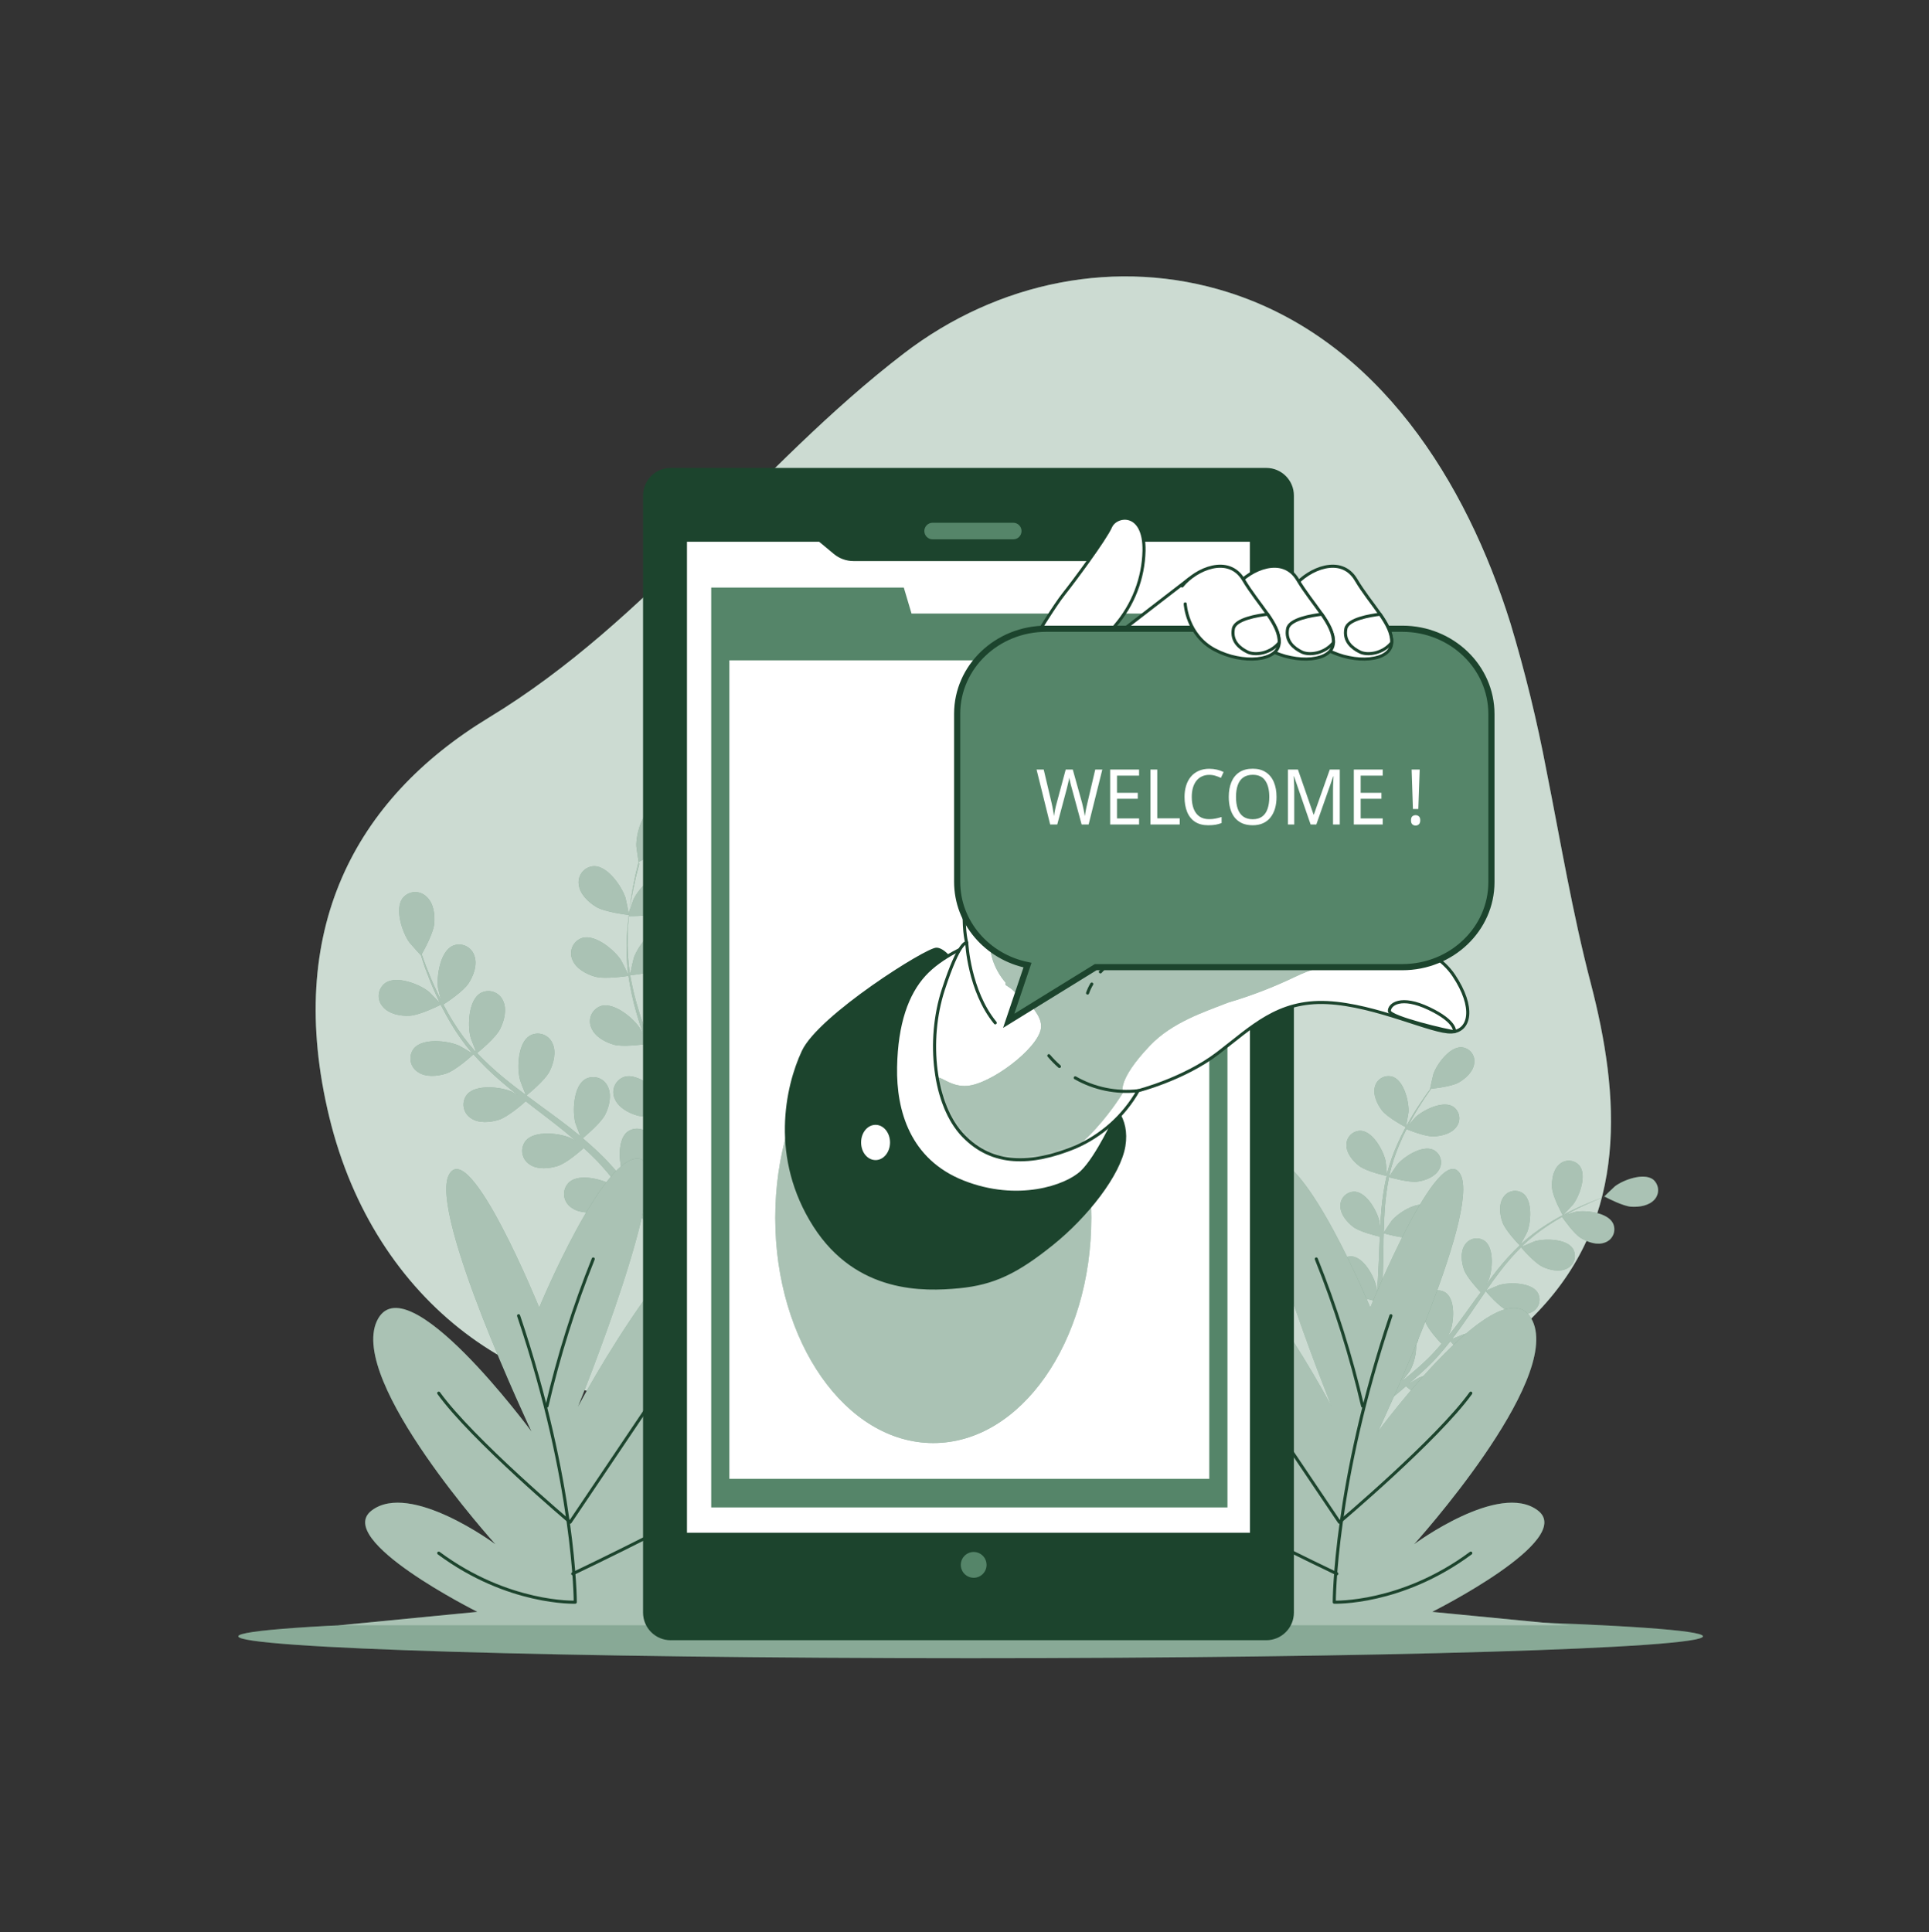 <svg width="627" height="628" viewBox="0 0 627 628" fill="none" xmlns="http://www.w3.org/2000/svg">
<rect x="0" y="0" width="627" height="628" fill="#333333" stroke="none"/>
<path d="M502.678 250.572C499.613 234.366 495.696 218.334 490.941 202.542C476.645 156.837 448.192 110.591 399.324 95.041C363.246 83.574 324.309 91.487 293.825 114.861C246.01 151.511 211.211 201.525 158.894 233.264C115.218 259.778 92.357 302.608 107.041 363.147C121.726 423.686 170.782 458.955 224.466 454.672C269.083 451.067 315.732 454.923 354.305 476.614C388.778 495.994 449.684 479.126 500.07 426.186C529.426 395.326 526.58 356.089 517.012 319.426C511.093 296.717 507.256 273.557 502.678 250.572Z" fill="#558569"/>
<path opacity="0.7" d="M502.678 250.572C499.614 234.366 495.696 218.334 490.941 202.543C476.645 156.837 448.192 110.591 399.324 95.041C363.246 83.574 324.309 91.487 293.825 114.861C246.01 151.511 211.211 201.525 158.894 233.264C115.218 259.778 92.357 302.608 107.041 363.147C121.726 423.686 170.782 458.955 224.466 454.672C269.083 451.067 315.732 454.923 354.305 476.614C388.778 495.994 449.684 479.126 500.07 426.186C529.426 395.326 526.58 356.089 517.012 319.426C511.093 296.717 507.256 273.557 502.678 250.572Z" fill="white"/>
<path d="M553.528 531.891C553.528 535.809 446.938 539 315.494 539C184.05 539 77.447 535.809 77.447 531.891C77.447 527.972 184.037 524.782 315.494 524.782C446.951 524.782 553.528 527.972 553.528 531.891Z" fill="#558569"/>
<path opacity="0.3" d="M553.528 531.891C553.528 535.809 446.938 539 315.494 539C184.05 539 77.447 535.809 77.447 531.891C77.447 527.972 184.037 524.782 315.494 524.782C446.951 524.782 553.528 527.972 553.528 531.891Z" fill="white"/>
<path d="M507.958 395.025C507.958 395.087 511.181 391.696 511.356 391.458C513.4 388.719 515.745 382.213 513.526 379.086C513.143 378.578 512.658 378.157 512.102 377.849C511.547 377.541 510.932 377.354 510.3 377.299C509.667 377.245 509.03 377.324 508.43 377.533C507.83 377.741 507.28 378.073 506.817 378.508C504.785 380.292 504.309 383.595 504.484 386.145C504.697 389.134 507.958 395.012 507.958 395.025Z" fill="#558569"/>
<path d="M537.251 383.344C534.116 381.146 527.646 383.545 524.924 385.604C524.686 385.793 521.325 389.008 521.388 389.033H521.463C520.435 389.41 519.344 389.812 518.153 390.289C515.971 391.168 513.513 392.198 510.905 393.479C508.089 394.851 505.351 396.377 502.704 398.051C499.737 399.917 496.942 402.044 494.352 404.407C494.32 404.433 494.29 404.462 494.264 404.495C494.816 403.527 496.283 400.727 496.371 400.526C497.625 397.335 498.164 390.478 495.205 388.028C494.698 387.642 494.117 387.366 493.497 387.219C492.877 387.072 492.234 387.058 491.608 387.176C490.983 387.294 490.389 387.543 489.866 387.907C489.342 388.27 488.901 388.739 488.571 389.284C487.091 391.545 487.493 394.848 488.345 397.26C489.298 399.986 493.625 404.482 493.976 404.796C491.393 407.264 488.98 409.903 486.753 412.696C485.499 414.316 484.182 415.987 482.991 417.72C483.442 416.866 483.843 416.087 483.881 415.974C485.135 412.797 485.674 405.926 482.715 403.477C482.21 403.091 481.629 402.815 481.01 402.668C480.392 402.522 479.749 402.507 479.124 402.625C478.5 402.744 477.907 402.993 477.385 403.356C476.863 403.719 476.423 404.188 476.094 404.733C474.601 406.981 475.015 410.297 475.855 412.696C476.696 415.095 480.332 419.064 481.298 420.082L479.831 422.016C477.573 425.168 475.341 428.296 473.046 431.335C472.244 432.403 471.416 433.433 470.538 434.45C470.94 433.684 471.278 433.043 471.316 432.943C472.57 429.753 473.109 422.895 470.15 420.383C469.644 419.994 469.062 419.717 468.443 419.569C467.823 419.421 467.179 419.406 466.552 419.524C465.926 419.643 465.332 419.893 464.809 420.257C464.286 420.621 463.845 421.092 463.516 421.639C462.024 423.9 462.438 427.203 463.29 429.615C464.143 432.026 467.403 435.593 468.545 436.811C467.667 437.841 466.789 438.859 465.886 439.813C465.259 440.454 464.707 441.069 464.03 441.71L462.112 443.518C460.858 444.624 459.604 445.779 458.287 446.834C457.409 447.575 456.569 448.254 455.779 448.944C456.581 447.902 458.136 445.804 458.287 445.616C459.699 442.959 460.408 439.984 460.343 436.975C460.511 436.686 460.653 436.383 460.77 436.07C461.004 435.478 461.112 434.843 461.085 434.207C461.059 433.57 460.899 432.946 460.617 432.375C460.334 431.804 459.935 431.3 459.445 430.893C458.955 430.487 458.385 430.188 457.773 430.016C454.011 429.1 448.869 433.659 447.076 436.573C446.976 436.749 446.023 438.733 445.458 440.002C445.672 439.21 445.91 438.432 446.123 437.615C446.575 435.995 446.976 434.362 447.377 432.591C447.553 431.737 447.741 430.871 447.929 430.004C448.117 429.137 448.23 428.208 448.393 427.304C448.706 425.193 448.932 423.046 449.12 420.873C450.537 421.262 455.591 422.581 458.124 422.129C460.657 421.677 463.754 420.546 465.033 418.172C465.357 417.624 465.562 417.013 465.634 416.38C465.705 415.747 465.643 415.106 465.45 414.498C465.257 413.891 464.938 413.332 464.514 412.857C464.09 412.382 463.57 412.002 462.989 411.742C459.453 410.26 453.647 413.99 451.427 416.59C451.29 416.753 449.91 418.8 449.17 419.943C449.271 418.687 449.371 417.331 449.434 416C449.584 412.232 449.634 408.3 449.697 404.432C449.697 403.251 449.697 402.07 449.772 400.89C450.274 401.028 456.255 402.724 459.089 402.284C461.597 401.907 464.72 400.714 466.011 398.328C466.331 397.777 466.532 397.166 466.601 396.533C466.669 395.901 466.605 395.26 466.411 394.654C466.217 394.048 465.898 393.489 465.475 393.014C465.052 392.539 464.534 392.159 463.955 391.897C460.431 390.427 454.613 394.158 452.393 396.758C452.23 396.946 450.249 399.898 449.772 400.676C449.835 398.076 449.923 395.476 450.111 392.927C450.353 389.48 450.814 386.053 451.49 382.665C451.728 382.665 457.961 384.524 460.87 384.072C463.378 383.695 466.488 382.502 467.78 380.116C468.1 379.566 468.301 378.956 468.371 378.323C468.44 377.691 468.377 377.051 468.184 376.445C467.991 375.839 467.674 375.281 467.252 374.805C466.83 374.329 466.314 373.948 465.736 373.685C462.199 372.215 456.381 375.933 454.174 378.546C454.023 378.709 452.506 380.957 451.816 382.037L451.616 381.962C452.391 378.568 453.469 375.252 454.838 372.052C455.566 370.281 456.356 368.636 457.171 367.028C458.299 367.48 463.441 369.54 466.124 369.389C468.808 369.239 471.893 368.435 473.435 366.212C473.814 365.701 474.081 365.116 474.22 364.494C474.358 363.873 474.365 363.23 474.24 362.606C474.114 361.982 473.86 361.392 473.492 360.873C473.125 360.353 472.652 359.917 472.106 359.593C468.758 357.746 462.563 360.849 460.08 363.147C459.942 363.273 458.713 364.717 457.823 365.785C458.199 365.081 458.575 364.34 458.951 363.662C460.356 361.15 461.786 358.889 463.077 356.917C463.817 355.812 464.507 354.82 465.171 353.89C466.501 353.765 471.893 353.149 474.162 351.856C476.432 350.562 478.84 348.351 479.179 345.664C479.282 345.035 479.251 344.392 479.089 343.777C478.927 343.161 478.637 342.587 478.238 342.091C477.84 341.596 477.341 341.19 476.774 340.901C476.208 340.612 475.587 340.446 474.953 340.413C471.128 340.313 467.052 345.877 465.924 349.105C465.823 349.394 464.795 353.928 464.858 353.915H464.946C464.294 354.753 463.604 355.707 462.876 356.779C461.535 358.726 460.042 360.936 458.588 363.448C456.987 366.143 455.543 368.927 454.262 371.788C452.817 374.988 451.655 378.308 450.788 381.711C450.795 381.752 450.795 381.795 450.788 381.836C450.788 380.719 450.412 377.591 450.362 377.352C449.659 374.011 446.311 367.958 442.512 367.581C441.877 367.533 441.24 367.619 440.642 367.834C440.043 368.049 439.497 368.388 439.038 368.829C438.578 369.27 438.217 369.803 437.978 370.393C437.738 370.983 437.625 371.616 437.646 372.253C437.646 374.953 439.815 377.491 441.847 379.023C444.142 380.769 450.224 382.138 450.713 382.238C449.926 385.727 449.369 389.264 449.045 392.826C448.857 394.899 448.719 396.984 448.606 399.106C448.518 398.139 448.43 397.273 448.405 397.16C447.691 393.806 444.342 387.765 440.543 387.375C439.909 387.327 439.272 387.414 438.673 387.629C438.074 387.844 437.528 388.183 437.069 388.624C436.61 389.064 436.249 389.597 436.009 390.187C435.769 390.777 435.656 391.411 435.677 392.048C435.677 394.748 437.847 397.285 439.878 398.83C441.91 400.375 447.114 401.656 448.481 401.983C448.481 402.786 448.405 403.59 448.38 404.394C448.23 408.263 448.104 412.131 447.866 415.912C447.778 417.243 447.64 418.562 447.515 419.868C447.44 419.014 447.352 418.285 447.339 418.185C446.625 414.831 443.276 408.79 439.477 408.401C438.843 408.353 438.206 408.439 437.607 408.654C437.008 408.869 436.462 409.208 436.003 409.649C435.544 410.09 435.183 410.623 434.943 411.213C434.703 411.803 434.59 412.436 434.611 413.073C434.611 415.786 436.781 418.311 438.812 419.855C440.844 421.4 445.546 422.568 447.164 422.945C447.001 424.289 446.825 425.633 446.6 426.914C446.424 427.793 446.324 428.66 446.098 429.527L445.496 432.039C445.045 433.659 444.606 435.342 444.129 436.912C443.803 438.005 443.477 439.047 443.151 440.102C443.251 438.771 443.389 436.171 443.377 435.945C443.189 432.541 440.794 426.048 437.107 425.093C436.488 424.951 435.846 424.941 435.223 425.064C434.6 425.186 434.01 425.439 433.491 425.805C432.972 426.171 432.535 426.642 432.21 427.188C431.884 427.734 431.677 428.343 431.602 428.974C431.188 431.649 432.944 434.475 434.724 436.309C436.505 438.143 442.248 440.542 442.95 440.818C442.399 442.551 441.859 444.222 441.32 445.842C439.452 451.306 437.696 455.79 436.43 458.904C436.43 459.018 436.342 459.118 436.292 459.218L438.574 460.474C438.649 460.274 438.737 460.073 438.812 459.859C440.066 456.681 441.709 452.11 443.465 446.545C444.029 444.787 444.593 442.903 445.157 440.956C447.071 441.196 448.997 441.322 450.926 441.333C451.616 444.134 454.813 448.731 455.227 449.321C453.823 450.464 452.443 451.569 451.127 452.587C446.562 456.116 442.624 458.867 439.841 460.776L439.514 461.002L442.022 462.384C444.731 460.437 448.292 457.736 452.518 454.37C453.948 453.215 455.465 451.946 456.995 450.602C457.56 451.08 462.137 454.973 464.845 455.752C467.291 456.455 470.614 456.681 472.771 455.061C473.292 454.697 473.731 454.228 474.059 453.683C474.387 453.138 474.596 452.53 474.674 451.899C474.753 451.267 474.697 450.626 474.512 450.018C474.326 449.409 474.015 448.847 473.598 448.367C471.015 445.541 464.181 446.483 461.058 447.914C460.883 448.002 459.002 449.17 457.823 449.874C458.45 449.334 459.077 448.819 459.691 448.254C460.945 447.161 462.199 446.018 463.529 444.787L465.41 442.941C466.049 442.325 466.664 441.609 467.291 440.944C468.72 439.361 470.087 437.691 471.429 435.982C472.407 437.088 475.906 441.006 478.225 442.062C480.545 443.117 483.793 443.845 486.176 442.576C486.745 442.294 487.248 441.896 487.654 441.407C488.06 440.918 488.359 440.349 488.531 439.737C488.704 439.125 488.746 438.484 488.656 437.854C488.566 437.225 488.344 436.621 488.007 436.083C485.875 432.905 478.978 432.792 475.692 433.734C475.479 433.797 473.184 434.739 471.93 435.279C472.72 434.249 473.536 433.219 474.3 432.139C476.545 429.037 478.715 425.859 480.896 422.644L482.915 419.73C483.254 420.119 487.317 424.842 489.925 426.01C492.233 427.077 495.48 427.806 497.863 426.525C498.435 426.246 498.941 425.849 499.349 425.36C499.757 424.871 500.058 424.302 500.23 423.689C500.403 423.076 500.445 422.433 500.352 421.803C500.26 421.172 500.036 420.569 499.694 420.031C497.562 416.854 490.665 416.741 487.38 417.695C487.141 417.758 483.856 419.127 483.041 419.516C484.521 417.381 486.025 415.258 487.593 413.236C489.683 410.488 491.953 407.882 494.39 405.437C494.553 405.625 498.766 410.561 501.424 411.792C503.744 412.872 506.992 413.588 509.375 412.319C509.945 412.039 510.45 411.641 510.857 411.152C511.264 410.663 511.563 410.094 511.736 409.482C511.909 408.869 511.951 408.227 511.86 407.597C511.768 406.967 511.545 406.364 511.206 405.826C509.074 402.636 502.177 402.535 498.891 403.477C498.678 403.54 496.183 404.582 495.004 405.097L494.879 404.909C497.395 402.516 500.119 400.352 503.017 398.441C504.61 397.361 506.177 396.418 507.732 395.552C508.422 396.544 511.619 401.078 513.902 402.46C516.184 403.841 519.231 404.859 521.739 403.854C522.338 403.636 522.885 403.294 523.343 402.849C523.801 402.405 524.16 401.869 524.397 401.276C524.634 400.683 524.743 400.047 524.717 399.409C524.691 398.771 524.531 398.146 524.247 397.574C522.479 394.17 515.632 393.316 512.272 393.894C512.083 393.894 510.253 394.447 508.936 394.848L511.043 393.693C513.613 392.362 516.059 391.281 518.203 390.352C519.457 389.837 520.561 389.385 521.614 388.983C522.805 389.611 527.621 392.085 530.229 392.249C532.837 392.412 536.073 391.909 537.828 389.862C538.23 389.402 538.534 388.865 538.723 388.283C538.912 387.702 538.981 387.089 538.927 386.48C538.874 385.871 538.697 385.279 538.409 384.74C538.121 384.201 537.727 383.726 537.251 383.344Z" fill="#558569"/>
<path d="M449.17 360.924C450.989 363.311 456.945 366.413 456.958 366.413C456.97 366.413 457.81 361.866 457.823 361.565C458.023 358.149 456.393 351.441 452.807 350.06C452.208 349.847 451.57 349.763 450.937 349.813C450.303 349.863 449.687 350.046 449.128 350.351C448.57 350.655 448.082 351.074 447.696 351.58C447.31 352.086 447.034 352.668 446.888 353.288C446.186 355.888 447.678 358.902 449.17 360.924Z" fill="#558569"/>
<g opacity="0.5">
<path d="M507.958 395.025C507.958 395.087 511.181 391.696 511.356 391.458C513.4 388.719 515.745 382.213 513.526 379.086C513.143 378.578 512.658 378.157 512.102 377.849C511.547 377.541 510.932 377.354 510.3 377.299C509.667 377.245 509.03 377.324 508.43 377.533C507.83 377.741 507.28 378.073 506.817 378.508C504.785 380.292 504.309 383.595 504.484 386.145C504.697 389.134 507.958 395.012 507.958 395.025Z" fill="white"/>
<path d="M537.251 383.344C534.116 381.146 527.646 383.545 524.924 385.604C524.686 385.793 521.325 389.008 521.388 389.033H521.463C520.435 389.41 519.344 389.812 518.153 390.289C515.971 391.168 513.513 392.198 510.905 393.479C508.089 394.851 505.351 396.377 502.704 398.051C499.737 399.917 496.942 402.044 494.352 404.407C494.32 404.433 494.29 404.462 494.264 404.495C494.816 403.527 496.283 400.727 496.371 400.526C497.625 397.335 498.164 390.478 495.205 388.028C494.698 387.642 494.117 387.366 493.497 387.219C492.877 387.072 492.234 387.058 491.608 387.176C490.983 387.294 490.389 387.543 489.866 387.907C489.342 388.27 488.901 388.739 488.571 389.284C487.091 391.545 487.493 394.848 488.345 397.26C489.298 399.986 493.625 404.482 493.976 404.796C491.393 407.264 488.98 409.903 486.753 412.696C485.499 414.316 484.182 415.987 482.991 417.72C483.442 416.866 483.843 416.087 483.881 415.974C485.135 412.797 485.674 405.926 482.715 403.477C482.21 403.091 481.629 402.815 481.01 402.668C480.392 402.522 479.749 402.507 479.124 402.625C478.5 402.744 477.907 402.993 477.385 403.356C476.863 403.719 476.423 404.188 476.094 404.733C474.601 406.981 475.015 410.297 475.855 412.696C476.696 415.095 480.332 419.064 481.298 420.082L479.831 422.016C477.573 425.168 475.341 428.296 473.046 431.335C472.244 432.403 471.416 433.433 470.538 434.45C470.94 433.684 471.278 433.043 471.316 432.943C472.57 429.753 473.109 422.895 470.15 420.383C469.644 419.994 469.062 419.717 468.443 419.569C467.823 419.421 467.179 419.406 466.552 419.524C465.926 419.643 465.332 419.893 464.809 420.257C464.286 420.621 463.845 421.092 463.516 421.639C462.024 423.9 462.438 427.203 463.29 429.615C464.143 432.026 467.403 435.593 468.545 436.811C467.667 437.841 466.789 438.859 465.886 439.813C465.259 440.454 464.707 441.069 464.03 441.71L462.112 443.518C460.858 444.624 459.604 445.779 458.287 446.834C457.409 447.575 456.569 448.254 455.779 448.944C456.581 447.902 458.136 445.804 458.287 445.616C459.699 442.959 460.408 439.984 460.343 436.975C460.511 436.686 460.653 436.383 460.77 436.07C461.004 435.478 461.112 434.843 461.085 434.207C461.059 433.57 460.899 432.946 460.617 432.375C460.334 431.804 459.935 431.3 459.445 430.893C458.955 430.487 458.385 430.188 457.773 430.016C454.011 429.1 448.869 433.659 447.076 436.573C446.976 436.749 446.023 438.733 445.458 440.002C445.672 439.21 445.91 438.432 446.123 437.615C446.575 435.995 446.976 434.362 447.377 432.591C447.553 431.737 447.741 430.871 447.929 430.004C448.117 429.137 448.23 428.208 448.393 427.304C448.706 425.193 448.932 423.046 449.12 420.873C450.537 421.262 455.591 422.581 458.124 422.129C460.657 421.677 463.754 420.546 465.033 418.172C465.357 417.624 465.562 417.013 465.634 416.38C465.705 415.747 465.643 415.106 465.45 414.498C465.257 413.891 464.938 413.332 464.514 412.857C464.09 412.382 463.57 412.002 462.989 411.742C459.453 410.26 453.647 413.99 451.427 416.59C451.29 416.753 449.91 418.8 449.17 419.943C449.271 418.687 449.371 417.331 449.434 416C449.584 412.232 449.634 408.3 449.697 404.432C449.697 403.251 449.697 402.07 449.772 400.89C450.274 401.028 456.255 402.724 459.089 402.284C461.597 401.907 464.72 400.714 466.011 398.328C466.331 397.777 466.532 397.166 466.601 396.533C466.669 395.901 466.605 395.26 466.411 394.654C466.217 394.048 465.898 393.489 465.475 393.014C465.052 392.539 464.534 392.159 463.955 391.897C460.431 390.427 454.613 394.158 452.393 396.758C452.23 396.946 450.249 399.898 449.772 400.676C449.835 398.076 449.923 395.476 450.111 392.927C450.353 389.48 450.814 386.053 451.49 382.665C451.728 382.665 457.961 384.524 460.87 384.072C463.378 383.695 466.488 382.502 467.78 380.116C468.1 379.566 468.301 378.956 468.371 378.323C468.44 377.691 468.377 377.051 468.184 376.445C467.991 375.839 467.674 375.281 467.252 374.805C466.83 374.329 466.314 373.948 465.736 373.685C462.199 372.215 456.381 375.933 454.174 378.546C454.023 378.709 452.506 380.957 451.816 382.037L451.616 381.962C452.391 378.568 453.469 375.252 454.838 372.052C455.566 370.281 456.356 368.636 457.171 367.028C458.299 367.48 463.441 369.54 466.124 369.389C468.808 369.239 471.893 368.435 473.435 366.212C473.814 365.701 474.081 365.116 474.22 364.494C474.358 363.873 474.365 363.23 474.24 362.606C474.114 361.982 473.86 361.392 473.492 360.873C473.125 360.353 472.652 359.917 472.106 359.593C468.758 357.746 462.563 360.849 460.08 363.147C459.942 363.273 458.713 364.717 457.823 365.785C458.199 365.081 458.575 364.34 458.951 363.662C460.356 361.15 461.786 358.889 463.077 356.917C463.817 355.812 464.507 354.82 465.171 353.89C466.501 353.765 471.893 353.149 474.162 351.856C476.432 350.562 478.84 348.351 479.179 345.664C479.282 345.035 479.251 344.392 479.089 343.777C478.927 343.161 478.637 342.587 478.238 342.091C477.84 341.596 477.341 341.19 476.774 340.901C476.208 340.612 475.587 340.446 474.953 340.413C471.128 340.313 467.052 345.877 465.924 349.105C465.823 349.394 464.795 353.928 464.858 353.915H464.946C464.294 354.753 463.604 355.707 462.876 356.779C461.535 358.726 460.042 360.936 458.588 363.448C456.987 366.143 455.543 368.927 454.262 371.788C452.817 374.988 451.655 378.308 450.788 381.711C450.795 381.752 450.795 381.795 450.788 381.836C450.788 380.719 450.412 377.591 450.362 377.352C449.659 374.011 446.311 367.958 442.512 367.581C441.877 367.533 441.24 367.619 440.642 367.834C440.043 368.049 439.497 368.388 439.038 368.829C438.578 369.27 438.217 369.803 437.978 370.393C437.738 370.983 437.625 371.616 437.646 372.253C437.646 374.953 439.815 377.491 441.847 379.023C444.142 380.769 450.224 382.138 450.713 382.238C449.926 385.727 449.369 389.264 449.045 392.826C448.857 394.899 448.719 396.984 448.606 399.106C448.518 398.139 448.43 397.273 448.405 397.16C447.691 393.806 444.342 387.765 440.543 387.375C439.909 387.327 439.272 387.414 438.673 387.629C438.074 387.844 437.528 388.183 437.069 388.624C436.61 389.064 436.249 389.597 436.009 390.187C435.769 390.777 435.656 391.411 435.677 392.048C435.677 394.748 437.847 397.285 439.878 398.83C441.91 400.375 447.114 401.656 448.481 401.983C448.481 402.786 448.405 403.59 448.38 404.394C448.23 408.263 448.104 412.131 447.866 415.912C447.778 417.243 447.64 418.562 447.515 419.868C447.44 419.014 447.352 418.285 447.339 418.185C446.625 414.831 443.276 408.79 439.477 408.401C438.843 408.353 438.206 408.439 437.607 408.654C437.008 408.869 436.462 409.208 436.003 409.649C435.544 410.09 435.183 410.623 434.943 411.213C434.703 411.803 434.59 412.436 434.611 413.073C434.611 415.786 436.781 418.311 438.812 419.855C440.844 421.4 445.546 422.568 447.164 422.945C447.001 424.289 446.825 425.633 446.6 426.914C446.424 427.793 446.324 428.66 446.098 429.527L445.496 432.039C445.045 433.659 444.606 435.342 444.129 436.912C443.803 438.005 443.477 439.047 443.151 440.102C443.251 438.771 443.389 436.171 443.377 435.945C443.189 432.541 440.794 426.048 437.107 425.093C436.488 424.951 435.846 424.941 435.223 425.064C434.6 425.186 434.01 425.439 433.491 425.805C432.972 426.171 432.535 426.642 432.21 427.188C431.884 427.734 431.677 428.343 431.602 428.974C431.188 431.649 432.944 434.475 434.724 436.309C436.505 438.143 442.248 440.542 442.95 440.818C442.399 442.551 441.859 444.222 441.32 445.842C439.452 451.306 437.696 455.79 436.43 458.904C436.43 459.018 436.342 459.118 436.292 459.218L438.574 460.474C438.649 460.274 438.737 460.073 438.812 459.859C440.066 456.681 441.709 452.11 443.465 446.545C444.029 444.787 444.593 442.903 445.157 440.956C447.071 441.196 448.997 441.322 450.926 441.333C451.616 444.134 454.813 448.731 455.227 449.321C453.823 450.464 452.443 451.569 451.127 452.587C446.562 456.116 442.624 458.867 439.841 460.776L439.514 461.002L442.022 462.384C444.731 460.437 448.292 457.736 452.518 454.37C453.948 453.215 455.465 451.946 456.995 450.602C457.56 451.08 462.137 454.973 464.845 455.752C467.291 456.455 470.614 456.681 472.771 455.061C473.292 454.697 473.731 454.228 474.059 453.683C474.387 453.138 474.596 452.53 474.674 451.899C474.753 451.267 474.697 450.626 474.512 450.018C474.326 449.409 474.015 448.847 473.598 448.367C471.015 445.541 464.181 446.483 461.058 447.914C460.883 448.002 459.002 449.17 457.823 449.874C458.45 449.334 459.077 448.819 459.691 448.254C460.945 447.161 462.199 446.018 463.529 444.787L465.41 442.941C466.049 442.325 466.664 441.609 467.291 440.944C468.72 439.361 470.087 437.691 471.429 435.982C472.407 437.088 475.906 441.006 478.225 442.062C480.545 443.117 483.793 443.845 486.176 442.576C486.745 442.294 487.248 441.896 487.654 441.407C488.06 440.918 488.359 440.349 488.531 439.737C488.704 439.125 488.746 438.484 488.656 437.854C488.566 437.225 488.344 436.621 488.007 436.083C485.875 432.905 478.978 432.792 475.692 433.734C475.479 433.797 473.184 434.739 471.93 435.279C472.72 434.249 473.536 433.219 474.3 432.139C476.545 429.037 478.715 425.859 480.896 422.644L482.915 419.73C483.254 420.119 487.317 424.842 489.925 426.01C492.233 427.077 495.48 427.806 497.863 426.525C498.435 426.246 498.941 425.849 499.349 425.36C499.757 424.871 500.058 424.302 500.23 423.689C500.403 423.076 500.445 422.433 500.352 421.803C500.26 421.172 500.036 420.569 499.694 420.031C497.562 416.854 490.665 416.741 487.38 417.695C487.141 417.758 483.856 419.127 483.041 419.516C484.521 417.381 486.025 415.258 487.593 413.236C489.683 410.488 491.953 407.882 494.39 405.437C494.553 405.625 498.766 410.561 501.424 411.792C503.744 412.872 506.992 413.588 509.375 412.319C509.945 412.039 510.45 411.641 510.857 411.152C511.264 410.663 511.563 410.094 511.736 409.482C511.909 408.869 511.951 408.227 511.86 407.597C511.768 406.967 511.545 406.364 511.206 405.826C509.074 402.636 502.177 402.535 498.891 403.477C498.678 403.54 496.183 404.582 495.004 405.097L494.879 404.909C497.395 402.516 500.119 400.352 503.017 398.441C504.61 397.361 506.177 396.418 507.732 395.552C508.422 396.544 511.619 401.078 513.902 402.46C516.184 403.841 519.231 404.859 521.739 403.854C522.338 403.636 522.885 403.294 523.343 402.849C523.801 402.405 524.16 401.869 524.397 401.276C524.634 400.683 524.743 400.047 524.717 399.409C524.691 398.771 524.531 398.146 524.247 397.574C522.479 394.17 515.632 393.316 512.272 393.894C512.083 393.894 510.253 394.447 508.936 394.848L511.043 393.693C513.613 392.362 516.059 391.281 518.203 390.352C519.457 389.837 520.561 389.385 521.614 388.983C522.805 389.611 527.621 392.085 530.229 392.249C532.837 392.412 536.073 391.909 537.828 389.862C538.23 389.402 538.534 388.865 538.723 388.283C538.912 387.702 538.981 387.089 538.927 386.48C538.874 385.871 538.697 385.279 538.409 384.74C538.121 384.201 537.727 383.726 537.251 383.344Z" fill="white"/>
<path d="M449.17 360.924C450.989 363.31 456.945 366.413 456.958 366.413C456.97 366.413 457.81 361.866 457.823 361.564C458.024 358.148 456.393 351.441 452.807 350.059C452.208 349.846 451.57 349.762 450.937 349.812C450.303 349.863 449.687 350.046 449.128 350.35C448.57 350.655 448.082 351.074 447.696 351.58C447.31 352.086 447.035 352.668 446.888 353.287C446.186 355.887 447.678 358.902 449.17 360.924Z" fill="white"/>
</g>
<path d="M204.402 297.421C204.477 297.421 203.424 292.158 203.311 291.844C202.057 288.076 197.543 281.532 193.129 281.545C192.395 281.568 191.675 281.745 191.015 282.065C190.355 282.385 189.769 282.841 189.296 283.402C188.823 283.964 188.473 284.618 188.269 285.324C188.065 286.03 188.012 286.771 188.113 287.498C188.439 290.601 191.222 293.251 193.743 294.771C196.677 296.567 204.402 297.421 204.402 297.421Z" fill="#558569"/>
<path d="M212.942 261.989C208.778 263.484 206.672 271.196 206.847 275.139C206.847 275.478 207.637 280.791 207.713 280.754H207.8C207.462 282.01 207.123 283.266 206.772 284.71C206.145 287.36 205.518 290.362 204.941 293.678C204.346 297.249 203.952 300.851 203.762 304.467C203.542 308.511 203.681 312.567 204.176 316.587C204.182 316.637 204.182 316.688 204.176 316.738C203.637 315.557 202.007 312.33 201.844 312.091C199.687 308.788 193.567 303.676 189.304 304.856C188.603 305.074 187.956 305.436 187.404 305.919C186.852 306.403 186.407 306.997 186.098 307.663C185.79 308.33 185.625 309.054 185.613 309.788C185.601 310.523 185.744 311.252 186.031 311.928C187.16 314.829 190.545 316.65 193.379 317.454C196.577 318.371 203.7 317.291 204.264 317.203C204.866 321.285 205.742 325.321 206.885 329.286C207.537 331.597 208.264 333.908 209.029 336.219C208.528 335.214 208.064 334.322 207.988 334.209C205.819 330.906 199.712 325.794 195.448 326.974C194.747 327.189 194.099 327.548 193.546 328.03C192.992 328.512 192.547 329.106 192.238 329.772C191.929 330.438 191.764 331.162 191.753 331.896C191.742 332.63 191.886 333.358 192.176 334.033C193.304 336.947 196.69 338.768 199.524 339.572C202.358 340.376 208.477 339.572 210.095 339.359C210.396 340.238 210.685 341.13 210.986 342.009C212.44 346.229 213.92 350.449 215.237 354.569C215.701 356.038 216.102 357.508 216.491 358.965C216.039 358.073 215.663 357.332 215.588 357.232C213.431 353.928 207.311 348.816 203.048 349.997C202.346 350.211 201.698 350.571 201.145 351.053C200.592 351.535 200.146 352.128 199.837 352.794C199.528 353.46 199.363 354.184 199.352 354.918C199.342 355.653 199.486 356.381 199.775 357.056C200.903 359.97 204.289 361.791 207.123 362.595C209.957 363.399 215.487 362.695 217.406 362.419C217.782 363.939 218.158 365.446 218.447 366.928C218.635 367.945 218.873 368.912 218.999 369.955C219.124 370.997 219.274 371.977 219.425 372.969C219.626 374.903 219.839 376.9 219.989 378.797C220.102 380.053 220.177 381.309 220.265 382.565C219.826 381.096 218.886 378.232 218.785 378.006C217.224 374.901 214.898 372.247 212.026 370.294C211.866 369.942 211.673 369.605 211.449 369.289C211.052 368.671 210.53 368.143 209.916 367.739C209.302 367.336 208.61 367.066 207.885 366.948C207.16 366.829 206.419 366.865 205.709 367.052C204.998 367.239 204.335 367.573 203.762 368.033C200.427 370.934 201.254 378.86 202.797 382.502C202.885 382.716 204.139 384.926 204.941 386.27C204.339 385.529 203.775 384.801 203.148 384.035C201.894 382.54 200.64 381.07 199.286 379.488L197.217 377.24C196.539 376.473 195.737 375.758 194.984 375.004C193.229 373.296 191.348 371.65 189.429 369.98C190.683 368.9 195.348 364.956 196.677 362.356C198.007 359.756 198.935 355.988 197.555 353.187C197.254 352.517 196.814 351.919 196.266 351.431C195.718 350.943 195.073 350.576 194.374 350.354C193.674 350.132 192.936 350.061 192.207 350.144C191.478 350.228 190.775 350.464 190.144 350.838C186.382 353.187 186.031 361.15 186.996 364.981C187.059 365.22 188.062 367.882 188.639 369.339C187.473 368.385 186.319 367.418 185.115 366.476C181.617 363.775 178.005 361.15 174.406 358.513C173.303 357.709 172.212 356.88 171.121 356.076C171.597 355.687 177.178 351.178 178.645 348.213C179.962 345.576 180.915 341.846 179.535 339.045C179.234 338.375 178.794 337.776 178.246 337.288C177.698 336.8 177.053 336.433 176.354 336.211C175.654 335.99 174.916 335.918 174.187 336.002C173.458 336.085 172.755 336.322 172.124 336.696C168.362 339.045 167.998 347.008 168.977 350.838C168.977 351.127 170.494 354.971 170.908 355.925C168.5 354.129 166.13 352.321 163.848 350.437C160.751 347.914 157.819 345.196 155.07 342.298C155.295 342.122 161.139 337.437 162.594 334.397C163.91 331.76 164.863 328.03 163.484 325.229C163.182 324.559 162.743 323.96 162.195 323.472C161.647 322.984 161.002 322.617 160.302 322.395C159.603 322.174 158.865 322.102 158.136 322.186C157.407 322.269 156.704 322.506 156.073 322.88C152.311 325.229 151.947 333.192 152.925 337.022C152.925 337.274 154.092 340.2 154.643 341.582L154.43 341.707C151.755 338.714 149.354 335.486 147.257 332.061C146.078 330.202 145.063 328.293 144.11 326.522C145.276 325.756 150.63 322.227 152.298 319.639C153.966 317.052 155.245 313.56 154.179 310.634C153.953 309.935 153.582 309.291 153.091 308.745C152.6 308.199 152 307.762 151.329 307.463C150.658 307.165 149.932 307.011 149.198 307.012C148.465 307.013 147.739 307.169 147.069 307.469C143.094 309.403 141.852 317.278 142.392 321.184C142.392 321.398 142.956 323.533 143.37 325.078C142.956 324.249 142.517 323.395 142.116 322.566C140.661 319.552 139.52 316.713 138.517 314.176C137.965 312.731 137.501 311.425 137.075 310.182C137.84 308.838 140.837 303.349 141.138 300.347C141.439 297.345 140.975 293.59 138.63 291.48C138.107 290.965 137.482 290.566 136.795 290.308C136.108 290.051 135.374 289.941 134.642 289.986C133.91 290.031 133.196 290.23 132.546 290.57C131.895 290.909 131.323 291.382 130.867 291.957C128.234 295.499 130.755 303.073 133.037 306.288C133.225 306.564 136.799 310.571 136.799 310.496V310.408C137.188 311.664 137.614 312.92 138.053 314.276C138.993 316.788 140.084 319.715 141.476 322.767C142.936 326.077 144.59 329.298 146.43 332.413C148.478 335.911 150.828 339.223 153.452 342.31L153.552 342.411C152.449 341.732 149.314 339.899 149.05 339.823C145.426 338.266 137.514 337.387 134.604 340.715C134.139 341.284 133.798 341.944 133.603 342.653C133.408 343.362 133.365 344.104 133.475 344.831C133.584 345.558 133.846 346.254 134.241 346.873C134.637 347.493 135.158 348.022 135.771 348.427C138.279 350.223 142.141 349.871 144.937 348.98C148.11 347.975 153.452 343.139 153.878 342.7C156.611 345.767 159.543 348.65 162.656 351.328C164.475 352.898 166.356 354.431 168.262 355.925L166.293 354.82C162.669 353.263 154.756 352.383 151.847 355.724C151.381 356.291 151.039 356.949 150.844 357.657C150.648 358.365 150.603 359.105 150.712 359.831C150.821 360.557 151.081 361.252 151.475 361.871C151.869 362.49 152.389 363.019 153.001 363.424C155.509 365.232 159.371 364.868 162.18 363.976C164.989 363.085 169.704 359.053 170.883 357.96L173.09 359.681C176.638 362.394 180.187 365.094 183.586 367.845C184.777 368.812 185.918 369.817 187.072 370.809C186.206 370.319 185.479 369.905 185.354 369.854C181.742 368.297 173.817 367.418 170.92 370.746C170.454 371.314 170.112 371.973 169.916 372.682C169.721 373.39 169.676 374.132 169.785 374.859C169.893 375.586 170.153 376.282 170.548 376.902C170.942 377.522 171.462 378.052 172.074 378.458C174.582 380.254 178.444 379.902 181.253 379.011C184.062 378.119 188.288 374.464 189.73 373.183C190.884 374.238 192.025 375.293 193.091 376.373C193.806 377.114 194.533 377.792 195.21 378.584L197.229 380.869C198.483 382.377 199.737 383.922 200.903 385.416C201.718 386.446 202.483 387.451 203.248 388.456C202.07 387.476 199.712 385.605 199.486 385.479C196.138 383.381 188.451 381.309 185.078 384.223C184.531 384.713 184.094 385.313 183.794 385.984C183.495 386.655 183.34 387.382 183.34 388.117C183.34 388.852 183.495 389.578 183.794 390.249C184.094 390.92 184.531 391.52 185.078 392.01C187.323 394.183 191.16 394.409 194.069 393.957C197.267 393.455 203.073 389.661 203.788 389.184C205.042 390.855 206.296 392.487 207.387 394.057C211.299 399.458 214.346 404.105 216.428 407.384L216.641 407.723L219.337 406.404L218.911 405.763C216.729 402.498 213.556 397.863 209.493 392.5C208.239 390.792 206.822 389.008 205.368 387.187C206.86 385.534 208.259 383.798 209.556 381.987C212.653 383.243 219.124 383.243 219.952 383.243C220.09 385.341 220.202 387.376 220.278 389.297C220.554 395.954 220.541 401.518 220.466 405.412V405.864L223.425 404.419C223.425 400.551 223.287 395.339 222.886 389.159C222.761 387.036 222.585 384.763 222.372 382.439C223.199 382.238 229.896 380.505 232.404 378.483C234.699 376.637 237.119 373.647 237.044 370.533C237.049 369.797 236.9 369.069 236.606 368.395C236.311 367.721 235.878 367.116 235.335 366.621C234.792 366.126 234.151 365.751 233.454 365.52C232.757 365.289 232.018 365.208 231.288 365.282C226.911 365.848 223.237 372.919 222.51 376.813C222.51 377.039 222.284 379.576 222.184 381.171C222.096 380.229 222.021 379.299 221.92 378.32C221.72 376.398 221.469 374.464 221.206 372.404L220.717 369.377C220.579 368.372 220.303 367.33 220.09 366.287C219.563 363.876 218.911 361.477 218.196 359.053C219.876 358.889 225.87 358.174 228.441 356.704C231.012 355.235 233.833 352.647 234.222 349.545C234.339 348.819 234.303 348.077 234.114 347.367C233.926 346.657 233.59 345.994 233.128 345.423C232.666 344.852 232.09 344.384 231.436 344.051C230.781 343.718 230.064 343.527 229.332 343.491C224.917 343.378 220.215 349.771 218.923 353.539C218.836 353.765 218.209 356.553 217.882 358.086C217.444 356.641 217.017 355.197 216.528 353.74C215.099 349.557 213.531 345.375 211.976 341.18L210.584 337.336C211.186 337.274 218.334 336.595 221.206 334.938C223.714 333.468 226.598 330.881 226.987 327.791C227.104 327.065 227.067 326.322 226.879 325.611C226.69 324.9 226.354 324.237 225.893 323.665C225.432 323.092 224.855 322.624 224.201 322.289C223.547 321.955 222.829 321.763 222.096 321.724C217.682 321.624 212.979 328.004 211.688 331.772C211.587 332.061 210.685 336.055 210.496 337.085C209.481 334.259 208.49 331.433 207.637 328.607C206.447 324.801 205.509 320.92 204.828 316.989C205.104 316.989 212.566 316.286 215.512 314.59C218.02 313.121 220.905 310.533 221.293 307.431C221.409 306.706 221.37 305.965 221.181 305.255C220.992 304.546 220.656 303.884 220.194 303.313C219.733 302.742 219.157 302.275 218.504 301.941C217.851 301.608 217.135 301.416 216.403 301.377C211.989 301.264 207.286 307.657 205.995 311.425C205.907 311.676 205.217 314.716 204.916 316.173H204.665C204.09 312.198 203.867 308.18 204.001 304.166C204.001 301.955 204.214 299.845 204.415 297.798C205.819 297.798 212.227 297.798 215.036 296.542C217.845 295.286 220.854 293.113 221.582 290.073C221.778 289.365 221.823 288.623 221.713 287.896C221.604 287.168 221.342 286.473 220.945 285.854C220.549 285.235 220.026 284.707 219.412 284.304C218.798 283.902 218.106 283.633 217.381 283.517C213.004 282.914 207.625 288.805 205.932 292.309C205.832 292.51 205.117 294.582 204.603 296.077C204.716 295.147 204.816 294.193 204.929 293.314C205.38 289.998 205.995 287.034 206.559 284.333C206.897 282.826 207.224 281.47 207.55 280.201C208.929 279.498 214.472 276.596 216.328 274.235C218.183 271.874 219.901 268.508 219.149 265.443C218.738 264.191 217.871 263.139 216.72 262.499C215.57 261.859 214.22 261.677 212.942 261.989Z" fill="#558569"/>
<path d="M133.112 330.165C136.561 330.027 143.458 326.485 143.47 326.485C143.483 326.485 139.708 322.641 139.482 322.428C136.398 319.916 128.999 317.027 125.325 319.464C124.724 319.886 124.218 320.431 123.841 321.062C123.465 321.693 123.225 322.397 123.139 323.127C123.053 323.857 123.121 324.598 123.34 325.3C123.559 326.002 123.923 326.65 124.409 327.201C126.391 329.625 130.165 330.328 133.112 330.165Z" fill="#558569"/>
<g opacity="0.5">
<path d="M204.402 297.421C204.477 297.421 203.424 292.158 203.311 291.844C202.057 288.076 197.543 281.532 193.129 281.545C192.395 281.568 191.675 281.745 191.015 282.065C190.355 282.385 189.769 282.841 189.296 283.402C188.823 283.964 188.473 284.618 188.269 285.324C188.065 286.03 188.012 286.771 188.113 287.498C188.439 290.601 191.222 293.251 193.743 294.771C196.677 296.567 204.402 297.421 204.402 297.421Z" fill="white"/>
<path d="M212.942 261.989C208.778 263.484 206.672 271.196 206.847 275.139C206.847 275.478 207.637 280.791 207.713 280.754H207.8C207.462 282.01 207.123 283.266 206.772 284.71C206.145 287.36 205.518 290.362 204.941 293.678C204.346 297.249 203.952 300.851 203.762 304.467C203.542 308.511 203.681 312.567 204.176 316.587C204.182 316.637 204.182 316.688 204.176 316.738C203.637 315.557 202.007 312.33 201.844 312.091C199.687 308.788 193.567 303.676 189.304 304.856C188.603 305.074 187.956 305.436 187.404 305.919C186.852 306.403 186.407 306.997 186.098 307.663C185.79 308.33 185.625 309.054 185.613 309.788C185.601 310.523 185.744 311.252 186.031 311.928C187.16 314.829 190.545 316.65 193.379 317.454C196.577 318.371 203.7 317.291 204.264 317.203C204.866 321.285 205.742 325.321 206.885 329.286C207.537 331.597 208.264 333.908 209.029 336.219C208.528 335.214 208.064 334.322 207.988 334.209C205.819 330.906 199.712 325.794 195.448 326.974C194.747 327.189 194.099 327.548 193.546 328.03C192.992 328.512 192.547 329.106 192.238 329.772C191.929 330.438 191.764 331.162 191.753 331.896C191.742 332.63 191.886 333.358 192.176 334.033C193.304 336.947 196.69 338.768 199.524 339.572C202.358 340.376 208.477 339.572 210.095 339.359C210.396 340.238 210.685 341.13 210.986 342.009C212.44 346.229 213.92 350.449 215.237 354.569C215.701 356.038 216.102 357.508 216.491 358.965C216.039 358.073 215.663 357.332 215.588 357.232C213.431 353.928 207.311 348.816 203.048 349.997C202.346 350.211 201.698 350.571 201.145 351.053C200.592 351.535 200.146 352.128 199.837 352.794C199.528 353.46 199.363 354.184 199.352 354.918C199.342 355.653 199.486 356.381 199.775 357.056C200.903 359.97 204.289 361.791 207.123 362.595C209.957 363.399 215.487 362.695 217.406 362.419C217.782 363.939 218.158 365.446 218.447 366.928C218.635 367.945 218.873 368.912 218.999 369.955C219.124 370.997 219.274 371.977 219.425 372.969C219.626 374.903 219.839 376.9 219.989 378.797C220.102 380.053 220.177 381.309 220.265 382.565C219.826 381.096 218.886 378.232 218.785 378.006C217.224 374.901 214.898 372.247 212.026 370.294C211.866 369.942 211.673 369.605 211.449 369.289C211.052 368.671 210.53 368.143 209.916 367.739C209.302 367.336 208.61 367.066 207.885 366.948C207.16 366.829 206.419 366.865 205.709 367.052C204.998 367.239 204.335 367.573 203.762 368.033C200.427 370.934 201.254 378.86 202.797 382.502C202.885 382.716 204.139 384.926 204.941 386.27C204.339 385.529 203.775 384.801 203.148 384.035C201.894 382.54 200.64 381.07 199.286 379.488L197.217 377.24C196.539 376.473 195.737 375.758 194.984 375.004C193.229 373.296 191.348 371.65 189.429 369.98C190.683 368.9 195.348 364.956 196.677 362.356C198.007 359.756 198.935 355.988 197.555 353.187C197.254 352.517 196.814 351.919 196.266 351.431C195.718 350.943 195.073 350.576 194.374 350.354C193.674 350.132 192.936 350.061 192.207 350.144C191.478 350.228 190.775 350.464 190.144 350.838C186.382 353.187 186.031 361.15 186.996 364.981C187.059 365.22 188.062 367.882 188.639 369.339C187.473 368.385 186.319 367.418 185.115 366.476C181.617 363.775 178.005 361.15 174.406 358.513C173.303 357.709 172.212 356.88 171.121 356.076C171.597 355.687 177.178 351.178 178.645 348.213C179.962 345.576 180.915 341.846 179.535 339.045C179.234 338.375 178.794 337.776 178.246 337.288C177.698 336.8 177.053 336.433 176.354 336.211C175.654 335.99 174.916 335.918 174.187 336.002C173.458 336.085 172.755 336.322 172.124 336.696C168.362 339.045 167.998 347.008 168.977 350.838C168.977 351.127 170.494 354.971 170.908 355.925C168.5 354.129 166.13 352.321 163.848 350.437C160.751 347.914 157.819 345.196 155.07 342.298C155.295 342.122 161.139 337.437 162.594 334.397C163.91 331.76 164.863 328.03 163.484 325.229C163.182 324.559 162.743 323.96 162.195 323.472C161.647 322.984 161.002 322.617 160.302 322.395C159.603 322.174 158.865 322.102 158.136 322.186C157.407 322.269 156.704 322.506 156.073 322.88C152.311 325.229 151.947 333.192 152.925 337.022C152.925 337.274 154.092 340.2 154.643 341.582L154.43 341.707C151.755 338.714 149.354 335.486 147.257 332.061C146.078 330.202 145.063 328.293 144.11 326.522C145.276 325.756 150.63 322.227 152.298 319.639C153.966 317.052 155.245 313.56 154.179 310.634C153.953 309.935 153.582 309.291 153.091 308.745C152.6 308.199 152 307.762 151.329 307.463C150.658 307.165 149.932 307.011 149.198 307.012C148.465 307.013 147.739 307.169 147.069 307.469C143.094 309.403 141.852 317.278 142.392 321.184C142.392 321.398 142.956 323.533 143.37 325.078C142.956 324.249 142.517 323.395 142.116 322.566C140.661 319.552 139.52 316.713 138.517 314.176C137.965 312.731 137.501 311.425 137.075 310.182C137.84 308.838 140.837 303.349 141.138 300.347C141.439 297.345 140.975 293.59 138.63 291.48C138.107 290.965 137.482 290.566 136.795 290.308C136.108 290.051 135.374 289.941 134.642 289.986C133.91 290.031 133.196 290.23 132.546 290.57C131.895 290.909 131.323 291.382 130.867 291.957C128.234 295.499 130.755 303.073 133.037 306.288C133.225 306.564 136.799 310.571 136.799 310.496V310.408C137.188 311.664 137.614 312.92 138.053 314.276C138.993 316.788 140.084 319.715 141.476 322.767C142.936 326.077 144.59 329.298 146.43 332.413C148.478 335.911 150.828 339.223 153.452 342.31L153.552 342.411C152.449 341.732 149.314 339.899 149.05 339.823C145.426 338.266 137.514 337.387 134.604 340.715C134.139 341.284 133.798 341.944 133.603 342.653C133.408 343.362 133.365 344.104 133.475 344.831C133.584 345.558 133.846 346.254 134.241 346.873C134.637 347.493 135.158 348.022 135.771 348.427C138.279 350.223 142.141 349.871 144.937 348.98C148.11 347.975 153.452 343.139 153.878 342.7C156.611 345.767 159.543 348.65 162.656 351.328C164.475 352.898 166.356 354.431 168.262 355.925L166.293 354.82C162.669 353.263 154.756 352.383 151.847 355.724C151.381 356.291 151.039 356.949 150.844 357.657C150.648 358.365 150.603 359.105 150.712 359.831C150.821 360.557 151.081 361.252 151.475 361.871C151.869 362.49 152.389 363.019 153.001 363.424C155.509 365.232 159.371 364.868 162.18 363.976C164.989 363.085 169.704 359.053 170.883 357.96L173.09 359.681C176.638 362.394 180.187 365.094 183.586 367.845C184.777 368.812 185.918 369.817 187.072 370.809C186.206 370.319 185.479 369.905 185.354 369.854C181.742 368.297 173.817 367.418 170.92 370.746C170.454 371.314 170.112 371.973 169.916 372.682C169.721 373.39 169.676 374.132 169.785 374.859C169.893 375.586 170.153 376.282 170.548 376.902C170.942 377.522 171.462 378.052 172.074 378.458C174.582 380.254 178.444 379.902 181.253 379.011C184.062 378.119 188.288 374.464 189.73 373.183C190.884 374.238 192.025 375.293 193.091 376.373C193.806 377.114 194.533 377.792 195.21 378.584L197.229 380.869C198.483 382.377 199.737 383.922 200.903 385.416C201.718 386.446 202.483 387.451 203.248 388.456C202.07 387.476 199.712 385.605 199.486 385.479C196.138 383.381 188.451 381.309 185.078 384.223C184.531 384.713 184.094 385.313 183.794 385.984C183.495 386.655 183.34 387.382 183.34 388.117C183.34 388.852 183.495 389.578 183.794 390.249C184.094 390.92 184.531 391.52 185.078 392.01C187.323 394.183 191.16 394.409 194.069 393.957C197.267 393.455 203.073 389.661 203.788 389.184C205.042 390.855 206.296 392.487 207.387 394.057C211.299 399.458 214.346 404.105 216.428 407.384L216.641 407.723L219.337 406.404L218.911 405.763C216.729 402.498 213.556 397.863 209.493 392.5C208.239 390.792 206.822 389.008 205.368 387.187C206.86 385.534 208.259 383.798 209.556 381.987C212.653 383.243 219.124 383.243 219.952 383.243C220.09 385.341 220.202 387.376 220.278 389.297C220.554 395.954 220.541 401.518 220.466 405.412V405.864L223.425 404.419C223.425 400.551 223.287 395.339 222.886 389.159C222.761 387.036 222.585 384.763 222.372 382.439C223.199 382.238 229.896 380.505 232.404 378.483C234.699 376.637 237.119 373.647 237.044 370.533C237.049 369.797 236.9 369.069 236.606 368.395C236.311 367.721 235.878 367.116 235.335 366.621C234.792 366.126 234.151 365.751 233.454 365.52C232.757 365.289 232.018 365.208 231.288 365.282C226.911 365.848 223.237 372.919 222.51 376.813C222.51 377.039 222.284 379.576 222.184 381.171C222.096 380.229 222.021 379.299 221.92 378.32C221.72 376.398 221.469 374.464 221.206 372.404L220.717 369.377C220.579 368.372 220.303 367.33 220.09 366.287C219.563 363.876 218.911 361.477 218.196 359.053C219.876 358.889 225.87 358.174 228.441 356.704C231.012 355.235 233.833 352.647 234.222 349.545C234.339 348.819 234.303 348.077 234.114 347.367C233.926 346.657 233.59 345.994 233.128 345.423C232.666 344.852 232.09 344.384 231.436 344.051C230.781 343.718 230.064 343.527 229.332 343.491C224.917 343.378 220.215 349.771 218.923 353.539C218.836 353.765 218.209 356.553 217.882 358.086C217.444 356.641 217.017 355.197 216.528 353.74C215.099 349.557 213.531 345.375 211.976 341.18L210.584 337.336C211.186 337.274 218.334 336.595 221.206 334.938C223.714 333.468 226.598 330.881 226.987 327.791C227.104 327.065 227.067 326.322 226.879 325.611C226.69 324.9 226.354 324.237 225.893 323.665C225.432 323.092 224.855 322.624 224.201 322.289C223.547 321.955 222.829 321.763 222.096 321.724C217.682 321.624 212.979 328.004 211.688 331.772C211.587 332.061 210.685 336.055 210.496 337.085C209.481 334.259 208.49 331.433 207.637 328.607C206.447 324.801 205.509 320.92 204.828 316.989C205.104 316.989 212.566 316.286 215.512 314.59C218.02 313.121 220.905 310.533 221.293 307.431C221.409 306.706 221.37 305.965 221.181 305.255C220.992 304.546 220.656 303.884 220.194 303.313C219.733 302.742 219.157 302.275 218.504 301.941C217.851 301.608 217.135 301.416 216.403 301.377C211.989 301.264 207.286 307.657 205.995 311.425C205.907 311.676 205.217 314.716 204.916 316.173H204.665C204.09 312.198 203.867 308.18 204.001 304.166C204.001 301.955 204.214 299.845 204.415 297.798C205.819 297.798 212.227 297.798 215.036 296.542C217.845 295.286 220.854 293.113 221.582 290.073C221.778 289.365 221.823 288.623 221.713 287.896C221.604 287.168 221.342 286.473 220.945 285.854C220.549 285.235 220.026 284.707 219.412 284.304C218.798 283.902 218.106 283.633 217.381 283.517C213.004 282.914 207.625 288.805 205.932 292.309C205.832 292.51 205.117 294.582 204.603 296.077C204.716 295.147 204.816 294.193 204.929 293.314C205.38 289.998 205.995 287.034 206.559 284.333C206.897 282.826 207.224 281.47 207.55 280.201C208.929 279.498 214.472 276.596 216.328 274.235C218.183 271.874 219.901 268.508 219.149 265.443C218.738 264.191 217.871 263.139 216.72 262.499C215.57 261.859 214.22 261.677 212.942 261.989Z" fill="white"/>
<path d="M133.112 330.165C136.561 330.027 143.458 326.485 143.47 326.485C143.483 326.485 139.708 322.641 139.482 322.428C136.398 319.916 128.999 317.027 125.325 319.464C124.724 319.886 124.218 320.431 123.841 321.062C123.465 321.693 123.225 322.397 123.139 323.127C123.053 323.857 123.121 324.598 123.34 325.3C123.559 326.002 123.923 326.65 124.409 327.201C126.391 329.625 130.165 330.328 133.112 330.165Z" fill="white"/>
</g>
<path d="M175.259 425.018C175.259 425.018 196.201 374.464 207.926 376.662C219.651 378.86 187.862 457.259 187.862 457.259C187.862 457.259 224.704 387.652 249.834 387.652C274.965 387.652 240.618 464.582 208.804 490.229C208.804 490.229 259.039 436.008 288.345 447.739C317.651 459.47 229.733 514.407 229.733 514.407C229.733 514.407 280.808 498.293 274.952 510.752C269.096 523.212 253.183 525.397 253.183 525.397L310.954 528.336H109.951L155.17 523.94C155.17 523.94 108.27 500.491 120.835 490.97C133.401 481.45 161.026 501.96 161.026 501.96C161.026 501.96 113.299 449.209 122.503 429.414C131.708 409.619 172.751 465.323 172.751 465.323C172.751 465.323 139.257 394.246 145.953 381.824C152.649 369.402 175.259 425.018 175.259 425.018Z" fill="#558569"/>
<path opacity="0.5" d="M175.259 425.018C175.259 425.018 196.201 374.464 207.926 376.662C219.651 378.86 187.862 457.259 187.862 457.259C187.862 457.259 224.704 387.652 249.834 387.652C274.965 387.652 240.618 464.582 208.804 490.229C208.804 490.229 259.039 436.008 288.345 447.739C317.651 459.47 229.733 514.407 229.733 514.407C229.733 514.407 280.808 498.293 274.952 510.753C269.096 523.212 253.183 525.397 253.183 525.397L310.954 528.336H109.951L155.17 523.941C155.17 523.941 108.27 500.491 120.835 490.97C133.401 481.45 161.026 501.961 161.026 501.961C161.026 501.961 113.299 449.209 122.503 429.414C131.708 409.619 172.751 465.323 172.751 465.323C172.751 465.323 139.257 394.246 145.953 381.824C152.649 369.402 175.259 425.018 175.259 425.018Z" fill="white"/>
<path d="M168.563 427.681C186.984 482.204 186.984 520.788 186.984 520.788C186.984 520.788 165.215 521.617 142.605 504.849" stroke="#1C442D" stroke-linecap="round" stroke-linejoin="round"/>
<path d="M177.78 457.046C181.566 440.745 186.597 424.759 192.828 409.23" stroke="#1C442D" stroke-linecap="round" stroke-linejoin="round"/>
<path d="M232.203 425.168L185.316 494.789C185.316 494.789 153.49 467.948 142.605 452.851" stroke="#1C442D" stroke-linecap="round" stroke-linejoin="round"/>
<path d="M186.156 511.556C186.156 511.556 235.551 488.069 255.653 474.655" stroke="#1C442D" stroke-linecap="round" stroke-linejoin="round"/>
<path d="M445.408 425.018C445.408 425.018 424.479 374.464 412.804 376.662C401.129 378.86 432.868 457.259 432.868 457.259C432.868 457.259 396.026 387.652 370.908 387.652C345.79 387.652 380.112 464.582 411.939 490.229C411.939 490.229 361.691 436.008 332.385 447.739C303.079 459.47 391.01 514.407 391.01 514.407C391.01 514.407 339.922 498.293 345.79 510.752C351.659 523.212 367.56 525.397 367.56 525.397L309.738 528.336H510.729L465.51 523.94C465.51 523.94 512.397 500.491 499.844 490.97C487.292 481.45 459.641 501.96 459.641 501.96C459.641 501.96 507.381 449.209 498.164 429.414C488.947 409.619 447.916 465.323 447.916 465.323C447.916 465.323 481.423 394.246 474.714 381.786C468.005 369.327 445.408 425.018 445.408 425.018Z" fill="#558569"/>
<path opacity="0.5" d="M445.408 425.018C445.408 425.018 424.479 374.464 412.804 376.662C401.129 378.86 432.868 457.259 432.868 457.259C432.868 457.259 396.026 387.652 370.908 387.652C345.79 387.652 380.112 464.582 411.939 490.229C411.939 490.229 361.691 436.008 332.385 447.739C303.079 459.47 391.01 514.407 391.01 514.407C391.01 514.407 339.922 498.293 345.79 510.752C351.659 523.212 367.56 525.397 367.56 525.397L309.738 528.336H510.729L465.51 523.94C465.51 523.94 512.397 500.491 499.844 490.97C487.292 481.45 459.641 501.96 459.641 501.96C459.641 501.96 507.381 449.209 498.164 429.414C488.947 409.619 447.916 465.323 447.916 465.323C447.916 465.323 481.423 394.246 474.714 381.786C468.005 369.327 445.408 425.018 445.408 425.018Z" fill="white"/>
<path d="M452.105 427.681C433.683 482.204 433.683 520.788 433.683 520.788C433.683 520.788 455.453 521.617 478.062 504.849" stroke="#1C442D" stroke-linecap="round" stroke-linejoin="round"/>
<path d="M442.9 457.046C439.113 440.745 434.083 424.759 427.852 409.23" stroke="#1C442D" stroke-linecap="round" stroke-linejoin="round"/>
<path d="M388.464 425.168L435.364 494.789C435.364 494.789 467.178 467.948 478.062 452.851" stroke="#1C442D" stroke-linecap="round" stroke-linejoin="round"/>
<path d="M434.524 511.556C434.524 511.556 385.116 488.069 365.014 474.655" stroke="#1C442D" stroke-linecap="round" stroke-linejoin="round"/>
<path d="M411.6 152.604H217.983C213.308 152.604 209.518 156.4 209.518 161.082V524.179C209.518 528.861 213.308 532.657 217.983 532.657H411.6C416.275 532.657 420.065 528.861 420.065 524.179V161.082C420.065 156.4 416.275 152.604 411.6 152.604Z" fill="#1C442D" stroke="#1C442D" stroke-miterlimit="10"/>
<path d="M329.351 175.312H303.142C302.788 175.312 302.437 175.242 302.11 175.107C301.783 174.971 301.486 174.772 301.236 174.521C300.985 174.271 300.787 173.973 300.651 173.645C300.516 173.318 300.446 172.967 300.446 172.612C300.446 172.258 300.516 171.907 300.651 171.58C300.787 171.254 300.986 170.957 301.236 170.707C301.487 170.457 301.784 170.259 302.111 170.125C302.438 169.991 302.789 169.922 303.142 169.924H329.351C330.062 169.924 330.745 170.207 331.248 170.711C331.751 171.215 332.034 171.899 332.034 172.612C332.036 172.966 331.968 173.317 331.833 173.644C331.699 173.972 331.502 174.27 331.253 174.521C331.003 174.772 330.707 174.971 330.38 175.107C330.054 175.242 329.704 175.312 329.351 175.312Z" fill="#558569"/>
<path d="M406.76 498.695H222.823V175.626H266.425L271.328 179.696C273.037 181.127 275.195 181.91 277.422 181.906H354.343C356.652 181.894 358.878 181.046 360.613 179.52L365.039 175.626H406.722L406.76 498.695Z" fill="white" stroke="#1C442D" stroke-width="0.939" stroke-linecap="round" stroke-linejoin="round"/>
<path d="M296.283 199.44L293.775 191H231.175V199.44V481.538V489.991H398.973V199.44H296.283Z" fill="#558569"/>
<path d="M393.066 214.65H237.069V480.696H393.066V214.65Z" fill="white"/>
<path d="M320.673 508.68C320.675 507.85 320.432 507.037 319.973 506.346C319.514 505.654 318.861 505.115 318.096 504.795C317.331 504.476 316.488 504.391 315.675 504.551C314.862 504.712 314.114 505.11 313.527 505.696C312.94 506.283 312.54 507.03 312.378 507.844C312.215 508.658 312.297 509.502 312.614 510.27C312.93 511.037 313.467 511.693 314.156 512.154C314.845 512.616 315.656 512.862 316.485 512.862C317.592 512.859 318.654 512.418 319.438 511.634C320.222 510.851 320.666 509.789 320.673 508.68Z" fill="#558569"/>
<path d="M303.355 469.079C331.723 469.079 354.719 436.306 354.719 395.879C354.719 355.452 331.723 322.679 303.355 322.679C274.988 322.679 251.991 355.452 251.991 395.879C251.991 436.306 274.988 469.079 303.355 469.079Z" fill="#558569"/>
<path opacity="0.5" d="M303.355 469.079C331.723 469.079 354.719 436.306 354.719 395.879C354.719 355.452 331.723 322.679 303.355 322.679C274.988 322.679 251.991 355.452 251.991 395.879C251.991 436.306 274.988 469.079 303.355 469.079Z" fill="white"/>
<path d="M310.641 314.176C310.641 314.176 307.431 308.8 304.484 308.537C301.537 308.273 266.45 330.328 261.083 341.808C255.716 353.288 250.637 376.323 264.845 398.491C278.701 420.057 300.421 419.341 311.682 418.261C322.943 417.181 330.492 413.513 341.903 404.344C353.314 395.175 363.785 381.673 365.303 372.505C366.82 363.336 361.24 358.236 357.678 356.968C354.117 355.699 333.514 355.951 318.503 340.64C303.493 325.329 310.641 314.176 310.641 314.176Z" fill="#1C442D" stroke="#1C442D" stroke-linecap="round" stroke-linejoin="round"/>
<path d="M315.193 307.193C315.193 307.193 306.089 310.684 300.458 316.851C294.828 323.018 291.354 332.689 291.091 346.907C290.828 361.125 295.38 377.215 313.049 384.198C330.717 391.181 346.53 385.806 351.622 380.97C356.713 376.134 362.908 362.469 362.908 362.469C362.908 362.469 334.793 370.005 321.4 354.142C308.007 338.279 315.193 307.193 315.193 307.193Z" fill="white" stroke="#1C442D" stroke-linecap="round" stroke-linejoin="round"/>
<path d="M472.545 317.102C465.673 306.778 449.271 303.726 436.304 299.518C423.338 295.311 415.701 286.958 419.137 266.285C422.573 245.611 440.455 212.025 440.116 205.909C439.778 199.792 378.319 200.181 372.588 202.141C366.858 204.1 365.729 203.66 360.387 210.543C357.426 214.26 354.748 218.194 352.374 222.312L358.995 208.37H359.484C360.204 206.538 361.225 204.84 362.506 203.346C368.333 196.576 371.635 187.991 371.849 179.055C372.099 165.905 362.757 167.174 360.989 171.218C359.221 175.262 348.875 189.179 345.841 192.972C342.806 196.765 336.498 207.14 336.498 207.14L329.488 231.481C329.488 231.481 327.959 238.741 319.181 266.259C310.403 293.778 314.227 306.464 314.227 306.464C314.227 306.464 311.932 305.321 306.59 321.75C301.248 338.178 303.543 359.191 313.074 369.126C322.604 379.061 335.207 378.684 349.327 372.957C358.013 369.229 365.247 362.764 369.93 354.544C369.93 354.544 384.815 350.776 395.875 342.323C406.936 333.87 415.325 325.128 431.376 325.894C447.427 326.66 465.71 335.829 471.817 335.44C477.924 335.051 479.417 327.414 472.545 317.102Z" fill="white"/>
<mask id="mask0_455_74" style="mask-type:luminance" maskUnits="userSpaceOnUse" x="303" y="168" width="175" height="209">
<path d="M472.545 317.102C465.673 306.778 449.271 303.726 436.304 299.518C423.338 295.311 415.701 286.958 419.137 266.285C422.573 245.611 440.455 212.025 440.116 205.909C439.778 199.792 378.319 200.181 372.588 202.141C366.858 204.1 365.729 203.66 360.387 210.543C357.426 214.26 354.748 218.194 352.374 222.312L358.995 208.37H359.484C360.204 206.538 361.225 204.84 362.506 203.346C368.333 196.576 371.635 187.991 371.849 179.055C372.099 165.905 362.757 167.174 360.989 171.218C359.221 175.262 348.875 189.179 345.841 192.972C342.806 196.765 336.498 207.14 336.498 207.14L329.488 231.481C329.488 231.481 327.959 238.741 319.181 266.259C310.403 293.778 314.227 306.464 314.227 306.464C314.227 306.464 311.932 305.321 306.59 321.75C301.248 338.178 303.543 359.191 313.074 369.126C322.604 379.061 335.207 378.684 349.327 372.957C358.013 369.229 365.247 362.764 369.93 354.544C369.93 354.544 384.815 350.776 395.875 342.323C406.936 333.87 415.325 325.128 431.376 325.894C447.427 326.66 465.71 335.829 471.817 335.44C477.924 335.051 479.417 327.414 472.545 317.102Z" fill="white"/>
</mask>
<g mask="url(#mask0_455_74)">
<path d="M374.143 281.344C331.696 287.687 318.353 297.835 322.591 311.802C323.471 314.572 324.9 317.135 326.792 319.338C326.792 319.602 326.792 319.891 326.868 320.192C326.868 320.192 327.62 320.644 328.749 321.448C330.235 322.886 331.841 324.193 333.551 325.354C336.335 328.004 338.831 331.32 338.317 334.397C337.226 340.954 322.015 352.408 314.328 352.961C306.641 353.514 303.97 345.865 302.879 354.054C301.788 362.243 318.692 382.439 335.044 380.254C351.396 378.069 365.027 355.134 365.027 355.134C365.027 355.134 362.845 351.366 373.805 339.848C381.003 332.312 391.298 328.984 399.186 325.894C406.633 323.701 413.891 320.912 420.893 317.555C440.292 308.034 463.34 314.389 463.34 314.389C463.34 314.389 416.591 274.926 374.143 281.344Z" fill="#558569"/>
<path opacity="0.5" d="M374.143 281.344C331.696 287.687 318.353 297.835 322.591 311.802C323.471 314.572 324.9 317.135 326.792 319.338C326.792 319.602 326.792 319.891 326.868 320.192C326.868 320.192 327.62 320.644 328.749 321.448C330.235 322.886 331.841 324.193 333.551 325.354C336.335 328.004 338.831 331.32 338.317 334.397C337.226 340.954 322.015 352.408 314.328 352.961C306.641 353.514 303.97 345.865 302.879 354.054C301.788 362.243 318.692 382.439 335.044 380.254C351.396 378.069 365.027 355.134 365.027 355.134C365.027 355.134 362.845 351.366 373.805 339.848C381.003 332.312 391.298 328.984 399.186 325.894C406.633 323.701 413.891 320.912 420.893 317.555C440.292 308.034 463.34 314.389 463.34 314.389C463.34 314.389 416.591 274.926 374.143 281.344Z" fill="white"/>
</g>
<path d="M472.545 317.102C465.673 306.778 449.271 303.726 436.304 299.518C423.338 295.311 415.701 286.958 419.137 266.285C422.573 245.611 440.455 212.025 440.116 205.909C439.778 199.792 378.319 200.181 372.588 202.141C366.858 204.1 365.729 203.66 360.387 210.543C357.426 214.26 354.748 218.194 352.374 222.312L358.995 208.37H359.484C360.204 206.538 361.225 204.84 362.506 203.346C368.333 196.576 371.635 187.991 371.849 179.055C372.099 165.905 362.757 167.174 360.989 171.218C359.221 175.262 348.875 189.179 345.841 192.972C342.806 196.765 336.498 207.14 336.498 207.14L329.488 231.481C329.488 231.481 327.959 238.741 319.181 266.259C310.403 293.778 314.227 306.464 314.227 306.464C314.227 306.464 311.932 305.321 306.59 321.75C301.248 338.178 303.543 359.191 313.074 369.126C322.604 379.061 335.207 378.684 349.327 372.957C358.013 369.229 365.247 362.764 369.93 354.544C369.93 354.544 384.815 350.776 395.875 342.323C406.936 333.87 415.325 325.128 431.376 325.894C447.427 326.66 465.71 335.829 471.817 335.44C477.924 335.051 479.417 327.414 472.545 317.102Z" stroke="#1C442D" stroke-linecap="round" stroke-linejoin="round"/>
<path d="M472.758 335.352C472.758 335.352 473.561 332.137 464.457 327.816C455.352 323.496 451.603 326.472 451.603 328.62C451.603 330.768 471.354 335.352 472.758 335.352Z" fill="white" stroke="#1C442D" stroke-linecap="round" stroke-linejoin="round"/>
<path d="M386.495 188.187L363.522 205.896H394.333C394.333 205.896 394.333 184.142 386.495 188.187Z" fill="white" stroke="#1C442D" stroke-linecap="round" stroke-linejoin="round"/>
<path d="M357.678 315.922C360.941 312.228 365.009 309.336 369.566 307.469" stroke="#1C442D" stroke-linecap="round" stroke-linejoin="round"/>
<path d="M353.503 322.792C353.855 321.771 354.313 320.791 354.869 319.866" stroke="#1C442D" stroke-linecap="round" stroke-linejoin="round"/>
<path d="M344.348 346.656C343.12 345.573 341.971 344.402 340.912 343.152" stroke="#1C442D" stroke-linecap="round" stroke-linejoin="round"/>
<path d="M369.93 354.544C362.845 355.351 355.687 353.882 349.49 350.349" stroke="#1C442D" stroke-linecap="round" stroke-linejoin="round"/>
<path d="M455.829 204.376H340.06C324.071 204.376 311.117 216.773 311.117 232.008V286.644C311.117 299.933 320.911 311.036 333.978 313.711L327.871 331.81L356.136 314.377H455.829C471.805 314.377 484.771 301.98 484.771 286.745V232.109C484.771 216.773 471.805 204.376 455.829 204.376Z" fill="#558569" stroke="#1C442D" stroke-width="2" stroke-miterlimit="10"/>
<path d="M421.795 196.288C421.795 196.288 422.31 206.398 431.401 211.209C440.493 216.019 452.105 214.977 452.355 208.936C452.606 202.894 445.534 196.539 440.743 188.438C435.953 180.336 425.332 184.908 420.792 190.472" fill="white"/>
<path d="M421.795 196.288C421.795 196.288 422.31 206.398 431.401 211.209C440.493 216.019 452.105 214.977 452.355 208.936C452.606 202.894 445.534 196.539 440.743 188.438C435.953 180.336 425.332 184.908 420.792 190.472" stroke="#1C442D" stroke-linecap="round" stroke-linejoin="round"/>
<path d="M437.458 204.376C436.693 208.421 439.477 210.656 441.997 211.912C444.518 213.168 449.521 212.427 452.355 208.885C452.481 205.921 450.863 202.907 448.593 199.654C445.433 200.056 438.047 201.211 437.458 204.376Z" fill="white" stroke="#1C442D" stroke-linecap="round" stroke-linejoin="round"/>
<path d="M402.86 196.288C402.86 196.288 403.362 206.398 412.453 211.209C421.545 216.019 433.169 214.977 433.42 208.936C433.671 202.894 426.598 196.539 421.795 188.438C416.993 180.336 406.396 184.908 401.844 190.472" fill="white"/>
<path d="M402.86 196.288C402.86 196.288 403.362 206.398 412.453 211.209C421.545 216.019 433.169 214.977 433.42 208.936C433.671 202.894 426.598 196.539 421.795 188.438C416.993 180.336 406.396 184.908 401.844 190.472" stroke="#1C442D" stroke-linecap="round" stroke-linejoin="round"/>
<path d="M418.523 204.376C417.758 208.421 420.541 210.656 423.062 211.912C425.583 213.168 430.586 212.427 433.42 208.885C433.533 205.921 431.915 202.907 429.658 199.654C426.498 200.056 419.112 201.211 418.523 204.376Z" fill="white" stroke="#1C442D" stroke-linecap="round" stroke-linejoin="round"/>
<path d="M385.241 196.288C385.241 196.288 385.743 206.398 394.834 211.209C403.926 216.019 415.538 214.977 415.789 208.936C416.04 202.894 408.98 196.539 404.177 188.438C399.374 180.336 388.765 184.908 384.226 190.472" fill="white"/>
<path d="M385.241 196.288C385.241 196.288 385.743 206.398 394.834 211.209C403.926 216.019 415.538 214.977 415.789 208.936C416.04 202.894 408.98 196.539 404.177 188.438C399.374 180.336 388.765 184.908 384.226 190.472" stroke="#1C442D" stroke-linecap="round" stroke-linejoin="round"/>
<path d="M400.891 204.376C400.139 208.421 402.91 210.656 405.443 211.912C407.976 213.168 412.967 212.427 415.789 208.885C415.914 205.921 414.296 202.907 412.027 199.654C408.867 200.056 401.481 201.211 400.891 204.376Z" fill="white" stroke="#1C442D" stroke-linecap="round" stroke-linejoin="round"/>
<path d="M314.227 306.464C314.227 306.464 314.93 322.013 323.494 332.476" stroke="#1C442D" stroke-linecap="round" stroke-linejoin="round"/>
<path d="M289.298 371.362C289.298 374.527 287.191 377.089 284.595 377.089C282 377.089 279.893 374.577 279.893 371.362C279.893 368.146 282 365.634 284.595 365.634C287.191 365.634 289.298 368.197 289.298 371.362Z" fill="white"/>
<path d="M277.598 378.496C277.598 381.661 275.491 384.223 272.895 384.223C270.3 384.223 268.193 381.711 268.193 378.496C268.193 375.28 270.3 372.756 272.895 372.756C275.491 372.756 277.598 375.331 277.598 378.496Z" stroke="#1C442D" stroke-linecap="round" stroke-linejoin="round"/>
<path d="M358.295 250.15L353.845 268H351.57L348.395 256.3C348.295 255.95 348.195 255.592 348.095 255.225C348.012 254.858 347.928 254.508 347.845 254.175C347.762 253.842 347.695 253.558 347.645 253.325C347.595 253.075 347.562 252.892 347.545 252.775C347.528 252.892 347.495 253.075 347.445 253.325C347.395 253.558 347.337 253.842 347.27 254.175C347.203 254.508 347.12 254.867 347.02 255.25C346.937 255.617 346.845 255.992 346.745 256.375L343.645 268H341.345L336.92 250.15H339.245L341.82 261.05C341.903 261.433 341.987 261.817 342.07 262.2C342.153 262.567 342.22 262.933 342.27 263.3C342.337 263.65 342.395 263.992 342.445 264.325C342.512 264.658 342.562 264.983 342.595 265.3C342.645 264.967 342.695 264.625 342.745 264.275C342.812 263.925 342.878 263.567 342.945 263.2C343.028 262.817 343.112 262.433 343.195 262.05C343.295 261.667 343.395 261.292 343.495 260.925L346.395 250.15H348.695L351.72 261C351.82 261.383 351.912 261.775 351.995 262.175C352.095 262.558 352.178 262.933 352.245 263.3C352.328 263.667 352.395 264.025 352.445 264.375C352.512 264.708 352.57 265.017 352.62 265.3C352.67 264.883 352.737 264.45 352.82 264C352.903 263.533 352.995 263.05 353.095 262.55C353.212 262.05 353.328 261.542 353.445 261.025L355.995 250.15H358.295ZM370.244 268H360.844V250.15H370.244V252.125H363.069V257.7H369.819V259.65H363.069V266.025H370.244V268ZM373.93 268V250.15H376.155V266H383.455V268H373.93ZM393.044 251.875C392.16 251.875 391.369 252.042 390.669 252.375C389.969 252.692 389.369 253.167 388.869 253.8C388.385 254.417 388.01 255.175 387.744 256.075C387.494 256.958 387.369 257.958 387.369 259.075C387.369 260.542 387.577 261.817 387.994 262.9C388.41 263.983 389.035 264.817 389.869 265.4C390.719 265.983 391.769 266.275 393.019 266.275C393.752 266.275 394.444 266.208 395.094 266.075C395.76 265.942 396.419 265.775 397.069 265.575V267.525C396.435 267.775 395.785 267.958 395.119 268.075C394.452 268.192 393.652 268.25 392.719 268.25C391.002 268.25 389.569 267.875 388.419 267.125C387.285 266.375 386.435 265.308 385.869 263.925C385.302 262.542 385.019 260.917 385.019 259.05C385.019 257.7 385.194 256.467 385.544 255.35C385.894 254.233 386.41 253.267 387.094 252.45C387.777 251.633 388.619 251.008 389.619 250.575C390.619 250.125 391.769 249.9 393.069 249.9C393.919 249.9 394.744 249.992 395.544 250.175C396.344 250.358 397.069 250.617 397.719 250.95L396.844 252.85C396.327 252.6 395.744 252.375 395.094 252.175C394.46 251.975 393.777 251.875 393.044 251.875ZM414.924 259.05C414.924 260.433 414.757 261.692 414.424 262.825C414.09 263.942 413.599 264.908 412.949 265.725C412.299 266.542 411.49 267.167 410.524 267.6C409.557 268.033 408.44 268.25 407.174 268.25C405.857 268.25 404.707 268.033 403.724 267.6C402.757 267.15 401.949 266.525 401.299 265.725C400.665 264.908 400.19 263.933 399.874 262.8C399.557 261.667 399.399 260.408 399.399 259.025C399.399 257.192 399.682 255.592 400.249 254.225C400.815 252.858 401.674 251.792 402.824 251.025C403.99 250.258 405.449 249.875 407.199 249.875C408.882 249.875 410.299 250.258 411.449 251.025C412.599 251.775 413.465 252.842 414.049 254.225C414.632 255.592 414.924 257.2 414.924 259.05ZM401.749 259.05C401.749 260.55 401.94 261.842 402.324 262.925C402.707 264.008 403.299 264.842 404.099 265.425C404.915 266.008 405.94 266.3 407.174 266.3C408.424 266.3 409.449 266.008 410.249 265.425C411.049 264.842 411.632 264.008 411.999 262.925C412.382 261.842 412.574 260.55 412.574 259.05C412.574 256.8 412.14 255.042 411.274 253.775C410.424 252.492 409.065 251.85 407.199 251.85C405.949 251.85 404.915 252.142 404.099 252.725C403.299 253.292 402.707 254.117 402.324 255.2C401.94 256.267 401.749 257.55 401.749 259.05ZM426.007 268L420.607 252.35H420.507C420.541 252.683 420.566 253.108 420.582 253.625C420.616 254.142 420.641 254.708 420.657 255.325C420.674 255.925 420.682 256.542 420.682 257.175V268H418.632V250.15H421.882L426.957 264.775H427.057L432.232 250.15H435.482V268H433.282V257.025C433.282 256.442 433.291 255.867 433.307 255.3C433.324 254.717 433.349 254.175 433.382 253.675C433.416 253.158 433.441 252.725 433.457 252.375H433.357L427.857 268H426.007ZM449.444 268H440.044V250.15H449.444V252.125H442.269V257.7H449.019V259.65H442.269V266.025H449.444V268ZM461.008 262.975H459.258L458.833 250.15H461.458L461.008 262.975ZM458.633 266.65C458.633 266.033 458.775 265.6 459.058 265.35C459.358 265.1 459.716 264.975 460.133 264.975C460.533 264.975 460.883 265.1 461.183 265.35C461.483 265.6 461.633 266.033 461.633 266.65C461.633 267.25 461.483 267.683 461.183 267.95C460.883 268.217 460.533 268.35 460.133 268.35C459.716 268.35 459.358 268.217 459.058 267.95C458.775 267.683 458.633 267.25 458.633 266.65Z" fill="white"/>
</svg>
